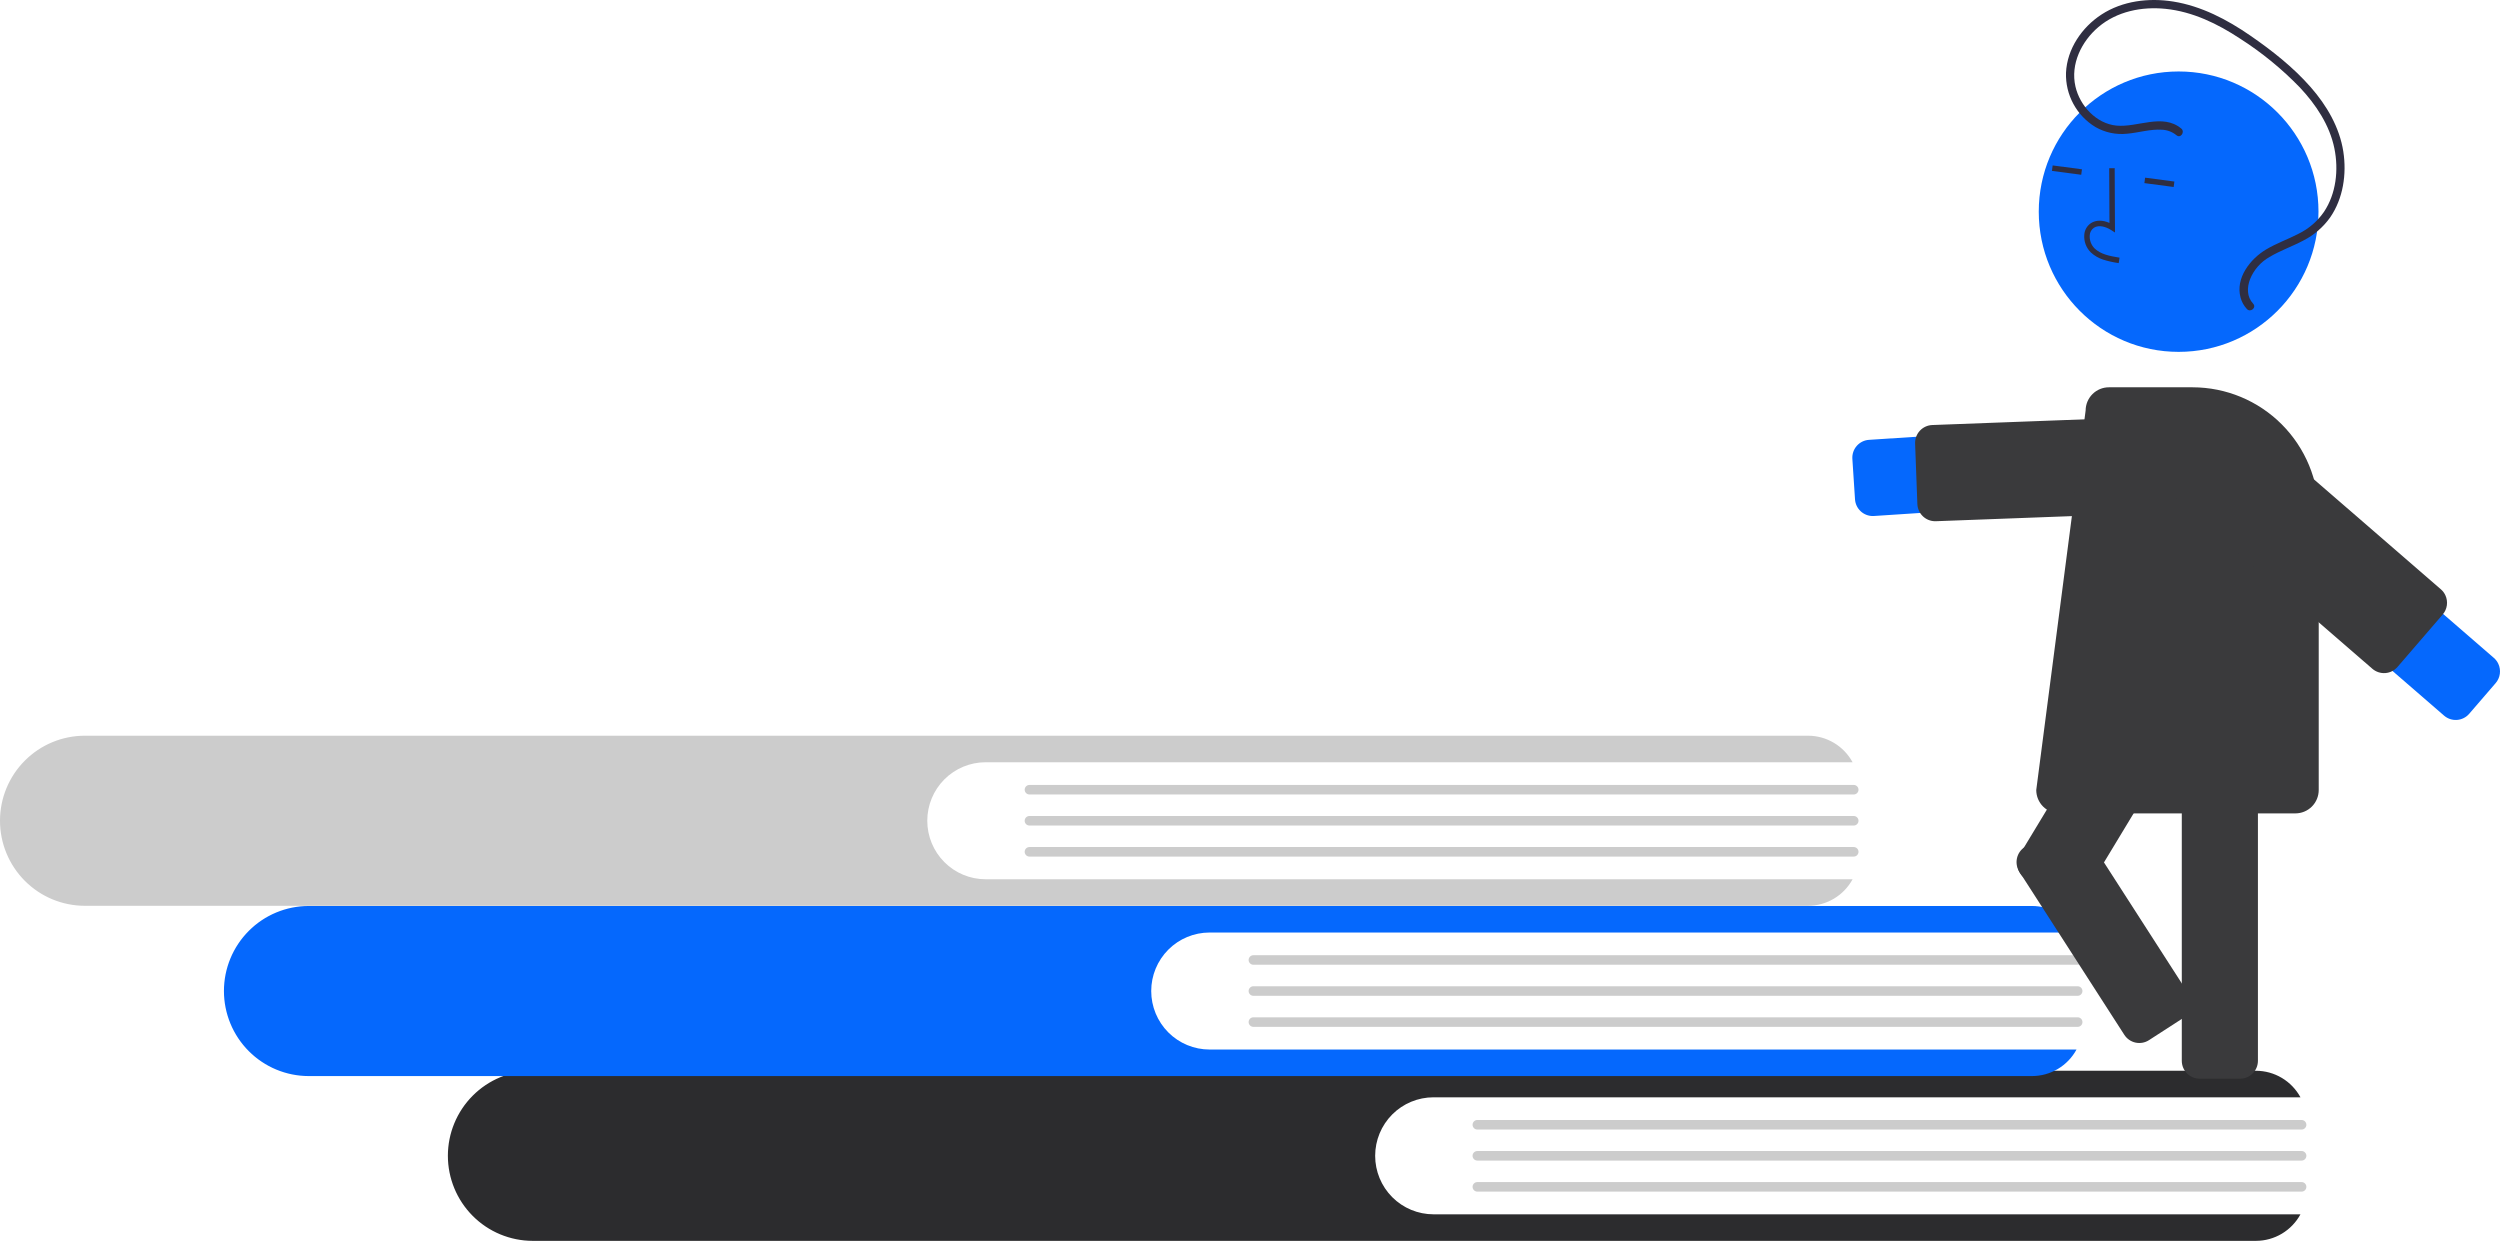 <svg width="546" height="271" viewBox="0 0 546 271" fill="none" xmlns="http://www.w3.org/2000/svg">
<g clip-path="url(#clip0_175_18985)">
<path d="M313.074 265.207C309.694 265.204 306.454 263.857 304.066 261.461C301.677 259.065 300.335 255.816 300.335 252.429C300.335 249.041 301.677 245.792 304.066 243.396C306.454 241 309.694 239.653 313.074 239.651H502.421C501.469 237.898 500.063 236.435 498.352 235.416C496.641 234.396 494.687 233.857 492.696 233.855H116.323C111.413 233.861 106.706 235.82 103.236 239.303C99.766 242.786 97.817 247.507 97.817 252.429C97.82 257.35 99.77 262.069 103.239 265.551C106.708 269.033 111.414 270.993 116.323 271.002H492.696C494.687 271 496.641 270.461 498.352 269.442C500.063 268.422 501.469 266.959 502.421 265.207L313.074 265.207Z" fill="#2C2C2E"/>
<path d="M502.673 246.692H322.647C322.372 246.691 322.108 246.581 321.913 246.385C321.719 246.19 321.609 245.925 321.609 245.649C321.609 245.372 321.719 245.107 321.913 244.912C322.108 244.716 322.372 244.606 322.647 244.605H502.673C502.949 244.606 503.213 244.716 503.407 244.912C503.602 245.107 503.711 245.372 503.711 245.649C503.711 245.925 503.602 246.19 503.407 246.385C503.213 246.581 502.949 246.691 502.673 246.692Z" fill="#CCCCCC"/>
<path d="M502.673 253.469H322.647C322.371 253.469 322.106 253.359 321.911 253.163C321.716 252.968 321.606 252.703 321.606 252.426C321.606 252.149 321.716 251.884 321.911 251.688C322.106 251.493 322.371 251.383 322.647 251.383H502.673C502.949 251.383 503.213 251.493 503.408 251.688C503.604 251.884 503.713 252.149 503.713 252.426C503.713 252.703 503.604 252.968 503.408 253.163C503.213 253.359 502.949 253.469 502.673 253.469Z" fill="#CCCCCC"/>
<path d="M502.673 260.25H322.647C322.372 260.25 322.108 260.139 321.913 259.944C321.719 259.748 321.609 259.483 321.609 259.207C321.609 258.931 321.719 258.666 321.913 258.47C322.108 258.275 322.372 258.165 322.647 258.164H502.673C502.949 258.165 503.213 258.275 503.407 258.47C503.602 258.666 503.711 258.931 503.711 259.207C503.711 259.483 503.602 259.748 503.407 259.944C503.213 260.139 502.949 260.25 502.673 260.25Z" fill="#CCCCCC"/>
<path d="M264.165 229.218C260.785 229.216 257.545 227.869 255.156 225.473C252.768 223.077 251.426 219.828 251.426 216.44C251.426 213.053 252.768 209.804 255.156 207.408C257.545 205.012 260.785 203.665 264.165 203.663H453.512C452.56 201.91 451.154 200.447 449.443 199.427C447.732 198.408 445.778 197.869 443.787 197.867H67.414C62.504 197.873 57.797 199.832 54.327 203.315C50.857 206.797 48.908 211.518 48.908 216.44C48.911 221.362 50.861 226.081 54.33 229.563C57.799 233.045 62.505 235.005 67.414 235.014H443.787C445.778 235.012 447.732 234.473 449.443 233.453C451.154 232.434 452.56 230.971 453.512 229.218L264.165 229.218Z" fill="#0568FD"/>
<path d="M453.764 210.703H273.738C273.463 210.703 273.199 210.592 273.004 210.397C272.81 210.201 272.7 209.936 272.7 209.66C272.7 209.384 272.81 209.119 273.004 208.924C273.199 208.728 273.463 208.618 273.738 208.617H453.764C454.04 208.617 454.305 208.727 454.5 208.923C454.695 209.118 454.804 209.384 454.804 209.66C454.804 209.937 454.695 210.202 454.5 210.398C454.305 210.593 454.04 210.703 453.764 210.703Z" fill="#CCCCCC"/>
<path d="M453.764 217.485H273.739C273.463 217.485 273.198 217.375 273.003 217.179C272.808 216.983 272.698 216.718 272.698 216.442C272.698 216.165 272.808 215.9 273.003 215.704C273.198 215.508 273.463 215.398 273.739 215.398H453.764C454.04 215.398 454.305 215.508 454.5 215.704C454.695 215.9 454.805 216.165 454.805 216.442C454.805 216.718 454.695 216.983 454.5 217.179C454.305 217.375 454.04 217.485 453.764 217.485Z" fill="#CCCCCC"/>
<path d="M453.764 224.266H273.738C273.463 224.265 273.199 224.155 273.004 223.959C272.81 223.764 272.7 223.499 272.7 223.223C272.7 222.947 272.81 222.682 273.004 222.486C273.199 222.291 273.463 222.18 273.738 222.18H453.764C453.901 222.179 454.036 222.206 454.163 222.258C454.289 222.311 454.404 222.387 454.501 222.484C454.598 222.581 454.675 222.696 454.728 222.823C454.78 222.95 454.807 223.086 454.807 223.223C454.807 223.36 454.78 223.496 454.728 223.623C454.675 223.749 454.598 223.864 454.501 223.961C454.404 224.058 454.289 224.135 454.163 224.187C454.036 224.239 453.901 224.266 453.764 224.266Z" fill="#CCCCCC"/>
<path d="M215.256 192.031C211.877 192.029 208.637 190.681 206.248 188.285C203.859 185.889 202.518 182.64 202.518 179.253C202.518 175.866 203.859 172.617 206.248 170.221C208.637 167.825 211.877 166.477 215.256 166.475H404.604C403.652 164.723 402.246 163.26 400.535 162.24C398.823 161.22 396.87 160.681 394.879 160.68H18.506C13.595 160.685 8.888 162.645 5.418 166.127C1.948 169.61 -0.001 174.331 1.43673e-07 179.253C0.002 184.174 1.952 188.893 5.422 192.375C8.891 195.857 13.597 197.818 18.506 197.826H394.879C396.87 197.825 398.823 197.286 400.535 196.266C402.246 195.246 403.652 193.783 404.604 192.031L215.256 192.031Z" fill="#CCCCCC"/>
<path d="M404.856 173.516H224.83C224.555 173.515 224.291 173.405 224.096 173.21C223.901 173.014 223.792 172.749 223.792 172.473C223.792 172.197 223.901 171.932 224.096 171.736C224.291 171.541 224.555 171.43 224.83 171.43H404.856C405.132 171.43 405.396 171.54 405.591 171.735C405.787 171.931 405.896 172.196 405.896 172.473C405.896 172.749 405.787 173.015 405.591 173.21C405.396 173.406 405.132 173.516 404.856 173.516Z" fill="#CCCCCC"/>
<path d="M404.855 180.297H224.83C224.693 180.297 224.558 180.27 224.431 180.218C224.305 180.165 224.19 180.088 224.094 179.992C223.997 179.895 223.921 179.78 223.868 179.653C223.816 179.527 223.789 179.391 223.789 179.254C223.789 179.117 223.816 178.981 223.868 178.855C223.921 178.728 223.997 178.613 224.094 178.516C224.19 178.42 224.305 178.343 224.431 178.29C224.558 178.238 224.693 178.211 224.83 178.211H404.855C404.992 178.211 405.127 178.238 405.253 178.29C405.38 178.343 405.494 178.42 405.591 178.516C405.688 178.613 405.764 178.728 405.817 178.855C405.869 178.981 405.896 179.117 405.896 179.254C405.896 179.391 405.869 179.527 405.817 179.653C405.764 179.78 405.688 179.895 405.591 179.992C405.494 180.088 405.38 180.165 405.253 180.218C405.127 180.27 404.992 180.297 404.855 180.297Z" fill="#CCCCCC"/>
<path d="M404.855 187.078H224.83C224.554 187.078 224.289 186.968 224.094 186.773C223.899 186.577 223.789 186.312 223.789 186.035C223.789 185.759 223.899 185.493 224.094 185.298C224.289 185.102 224.554 184.992 224.83 184.992H404.855C404.992 184.992 405.127 185.019 405.253 185.072C405.38 185.124 405.494 185.201 405.591 185.298C405.688 185.395 405.764 185.51 405.817 185.636C405.869 185.763 405.896 185.898 405.896 186.035C405.896 186.172 405.869 186.308 405.817 186.434C405.764 186.561 405.688 186.676 405.591 186.773C405.494 186.87 405.38 186.947 405.253 186.999C405.127 187.051 404.992 187.078 404.855 187.078Z" fill="#CCCCCC"/>
<path d="M409.013 112.701C408.025 112.7 407.075 112.322 406.355 111.645C405.635 110.968 405.198 110.042 405.134 109.054L404.556 100.212C404.489 99.179 404.833 98.162 405.514 97.383C406.195 96.605 407.156 96.13 408.187 96.062L477.297 91.526C478.387 91.454 479.48 91.598 480.513 91.95C481.547 92.302 482.502 92.855 483.322 93.576C484.143 94.298 484.814 95.174 485.297 96.156C485.78 97.137 486.065 98.204 486.136 99.296C486.208 100.388 486.064 101.484 485.713 102.52C485.362 103.556 484.811 104.513 484.091 105.336C483.371 106.159 482.496 106.831 481.517 107.315C480.538 107.799 479.473 108.085 478.384 108.156L409.273 112.693C409.186 112.699 409.099 112.701 409.013 112.701Z" fill="#0568FD"/>
<path d="M422.64 113.837C421.634 113.835 420.667 113.443 419.942 112.742C419.217 112.042 418.79 111.088 418.752 110.079L418.259 96.872C418.24 96.36 418.322 95.849 418.5 95.369C418.677 94.888 418.948 94.448 419.296 94.072C419.644 93.697 420.062 93.393 420.526 93.18C420.991 92.966 421.493 92.846 422.004 92.827L478.836 90.698C479.868 90.659 480.873 91.033 481.63 91.737C482.386 92.441 482.833 93.418 482.872 94.452L483.364 107.659C483.383 108.171 483.302 108.682 483.124 109.163C482.946 109.643 482.675 110.084 482.328 110.459C481.98 110.835 481.562 111.138 481.097 111.352C480.632 111.566 480.13 111.685 479.619 111.704L422.787 113.834C422.738 113.836 422.689 113.837 422.64 113.837Z" fill="#3A3A3C"/>
<path d="M489.238 235.585H480.398C479.365 235.584 478.376 235.173 477.646 234.441C476.916 233.709 476.506 232.718 476.504 231.683V157.828C476.506 156.794 476.916 155.802 477.646 155.07C478.376 154.338 479.365 153.927 480.398 153.926H489.238C490.27 153.927 491.26 154.338 491.989 155.07C492.719 155.802 493.13 156.794 493.131 157.828V231.683C493.13 232.718 492.719 233.709 491.989 234.441C491.26 235.173 490.27 235.584 489.238 235.585Z" fill="#3A3A3C"/>
<path d="M450 196.544L442.44 191.951C441.558 191.414 440.924 190.548 440.679 189.543C440.433 188.538 440.595 187.476 441.129 186.591L479.32 123.433C479.856 122.548 480.72 121.914 481.722 121.667C482.725 121.421 483.784 121.583 484.667 122.118L492.227 126.711C493.109 127.249 493.743 128.115 493.988 129.12C494.234 130.125 494.072 131.186 493.538 132.072L455.347 195.23C454.811 196.114 453.947 196.749 452.945 196.995C451.942 197.242 450.883 197.08 450 196.544Z" fill="#3A3A3C"/>
<path d="M475.811 76.848C492.682 76.848 506.358 63.139 506.358 46.228C506.358 29.318 492.682 15.609 475.811 15.609C458.941 15.609 445.265 29.318 445.265 46.228C445.265 63.139 458.941 76.848 475.811 76.848Z" fill="#0568FD"/>
<path d="M459.277 56.684C458.295 56.36 457.393 55.829 456.632 55.127C456.128 54.626 455.739 54.02 455.493 53.352C455.247 52.684 455.15 51.971 455.208 51.261C455.24 50.756 455.388 50.264 455.641 49.826C455.893 49.387 456.244 49.013 456.665 48.733C457.757 48.031 459.218 48.028 460.706 48.686L460.649 36.732L461.847 36.727L461.913 50.779L460.99 50.197C459.92 49.523 458.392 49.049 457.312 49.744C457.045 49.927 456.824 50.17 456.666 50.453C456.507 50.736 456.417 51.052 456.4 51.376C456.36 51.904 456.434 52.435 456.616 52.933C456.799 53.43 457.086 53.882 457.459 54.258C458.782 55.525 460.712 55.921 462.912 56.275L462.722 57.46C461.553 57.305 460.4 57.045 459.277 56.684Z" fill="#2F2E41"/>
<path d="M448.301 36.13L448.144 37.32L454.54 38.167L454.697 36.977L448.301 36.13Z" fill="#2F2E41"/>
<path d="M468.49 38.802L468.333 39.992L474.729 40.839L474.886 39.649L468.49 38.802Z" fill="#2F2E41"/>
<path d="M501.318 177.644H449.808C448.459 177.643 447.165 177.104 446.21 176.148C445.256 175.191 444.719 173.894 444.717 172.541L455.501 89.65C455.509 88.304 456.049 87.015 457.003 86.066C457.956 85.117 459.246 84.585 460.589 84.586H478.869C486.171 84.594 493.171 87.505 498.333 92.68C503.496 97.856 506.4 104.872 506.409 112.191V172.541C506.407 173.894 505.87 175.191 504.916 176.148C503.961 177.104 502.667 177.643 501.318 177.644Z" fill="#3A3A3C"/>
<path d="M545.634 144.978C545.952 145.661 546.067 146.421 545.964 147.167C545.861 147.914 545.545 148.614 545.055 149.185L539.275 155.89C538.941 156.278 538.534 156.596 538.077 156.826C537.62 157.056 537.122 157.194 536.613 157.231C536.103 157.268 535.59 157.205 535.105 157.044C534.62 156.882 534.171 156.627 533.784 156.292L481.376 110.905C480.549 110.19 479.872 109.318 479.381 108.341C478.891 107.363 478.598 106.298 478.518 105.206C478.439 104.114 478.574 103.018 478.918 101.979C479.261 100.94 479.805 99.979 480.519 99.151C481.232 98.323 482.102 97.644 483.078 97.152C484.053 96.661 485.116 96.367 486.205 96.288C487.294 96.208 488.388 96.344 489.424 96.689C490.461 97.033 491.419 97.579 492.245 98.294L544.654 143.681C545.068 144.039 545.402 144.481 545.634 144.978Z" fill="#0568FD"/>
<path d="M534.067 130C534.385 130.683 534.5 131.443 534.397 132.19C534.294 132.936 533.978 133.637 533.488 134.207L523.616 145.66C522.94 146.442 521.983 146.924 520.953 146.999C519.924 147.074 518.907 146.737 518.125 146.062L475.09 108.793C474.703 108.458 474.386 108.05 474.157 107.592C473.927 107.134 473.79 106.635 473.753 106.124C473.715 105.613 473.779 105.099 473.94 104.613C474.1 104.126 474.355 103.676 474.69 103.289L484.561 91.836C484.895 91.448 485.302 91.13 485.759 90.9C486.216 90.67 486.713 90.532 487.223 90.495C487.733 90.457 488.245 90.521 488.731 90.682C489.216 90.844 489.665 91.099 490.052 91.434L533.087 128.703C533.501 129.061 533.835 129.503 534.067 130Z" fill="#3A3A3C"/>
<path d="M476.383 28.069C472.299 24.682 466.841 27.886 462.223 27.431C457.805 26.996 454.249 23.099 453.28 18.905C452.149 14.012 454.6 9.042 458.291 5.907C462.334 2.475 467.762 1.408 472.935 1.93C478.863 2.529 484.325 5.19 489.243 8.44C493.987 11.478 498.366 15.056 502.29 19.102C505.806 22.849 508.81 27.338 509.839 32.451C510.774 37.097 510.225 42.276 507.551 46.279C506.131 48.331 504.207 49.982 501.966 51.072C499.63 52.278 497.131 53.155 494.871 54.511C491.455 56.561 488.176 60.739 489.339 64.999C489.589 65.93 490.063 66.785 490.72 67.489C491.509 68.334 492.881 67.171 492.09 66.324C490.7 64.835 490.716 62.814 491.407 60.992C492.231 58.938 493.726 57.226 495.648 56.135C498.013 54.719 500.637 53.823 503.064 52.528C505.388 51.343 507.392 49.613 508.906 47.484C511.762 43.343 512.538 38.008 511.78 33.102C510.959 27.792 508.139 23.006 504.641 19.018C500.835 14.677 496.192 11.03 491.457 7.764C486.377 4.26 480.781 1.322 474.633 0.338C469.303 -0.515 463.556 0.182 458.966 3.172C454.682 5.963 451.445 10.685 451.214 15.898C451.14 18.269 451.697 20.617 452.83 22.7C453.962 24.783 455.627 26.526 457.654 27.75C459.733 28.944 462.134 29.453 464.517 29.207C467.066 28.994 469.605 28.162 472.178 28.331C473.341 28.38 474.457 28.807 475.357 29.549C476.249 30.288 477.267 28.803 476.383 28.069Z" fill="#2F2E41"/>
<path d="M440.464 187.658C440.475 187.59 440.488 187.522 440.503 187.455C440.609 186.953 440.814 186.478 441.105 186.056C441.396 185.635 441.768 185.275 442.198 184.999L449.627 180.195C450.495 179.636 451.549 179.444 452.558 179.662C453.567 179.88 454.448 180.491 455.009 181.36L477.925 216.974C478.485 217.844 478.677 218.9 478.459 219.912C478.241 220.924 477.631 221.807 476.764 222.368L469.335 227.171C468.467 227.731 467.413 227.923 466.404 227.705C465.395 227.487 464.513 226.876 463.953 226.007L441.037 190.393C440.513 189.584 440.309 188.609 440.464 187.658Z" fill="#3A3A3C"/>
</g>
<defs>
<clipPath id="clip0_175_18985">
<rect width="546" height="271" fill="white"/>
</clipPath>
</defs>
</svg>
